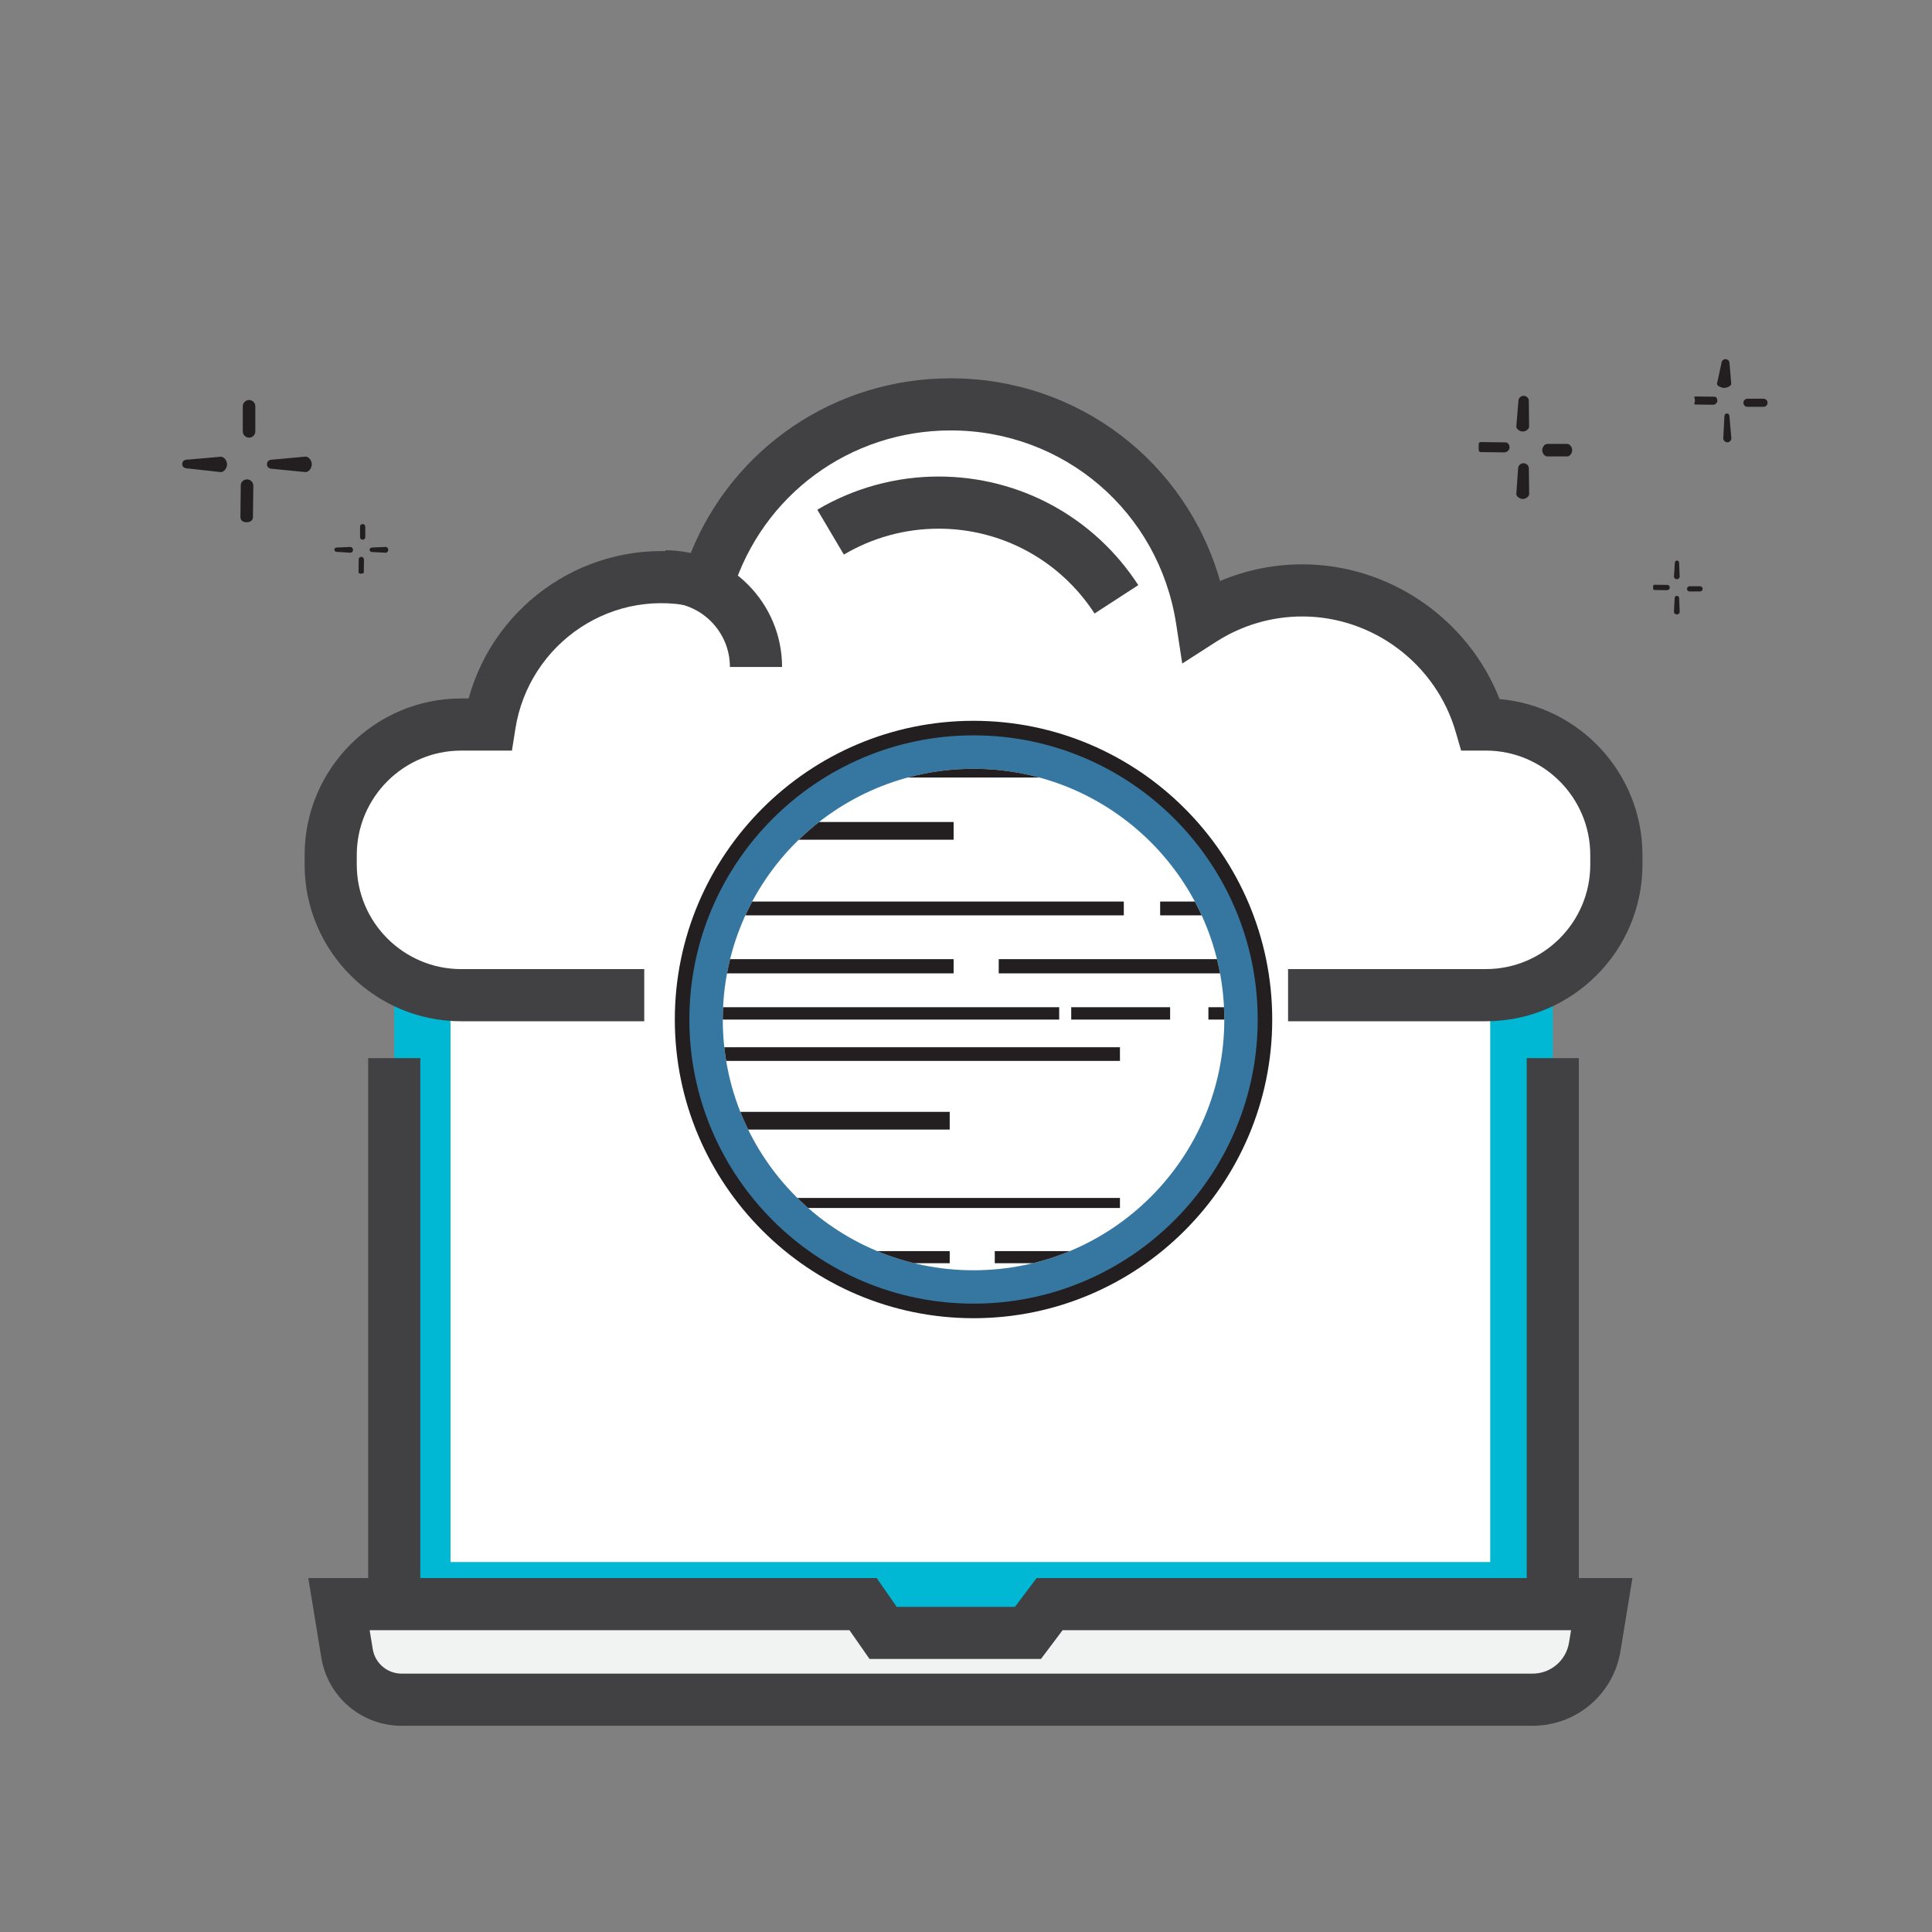 <?xml version="1.0" encoding="utf-8"?>
<!-- Generator: Adobe Illustrator 16.0.0, SVG Export Plug-In . SVG Version: 6.00 Build 0)  -->
<!DOCTYPE svg PUBLIC "-//W3C//DTD SVG 1.1//EN" "http://www.w3.org/Graphics/SVG/1.1/DTD/svg11.dtd">
<svg version="1.1" id="Layer_1" xmlns="http://www.w3.org/2000/svg" xmlns:xlink="http://www.w3.org/1999/xlink" x="0px" y="0px"
	 width="100px" height="100px" viewBox="0 0 100 100" enable-background="new 0 0 100 100" xml:space="preserve">
<rect x="0" y="0" width="100" height="100" fill="#808080" stroke="none"/>
<g id="XMLID_468_">
	<g id="XMLID_488_">
		<path fill="#00B8D4" d="M78.571,85.584H22.205c-0.989,0-1.799-0.811-1.799-1.8V44.281c0-0.989,0.81-1.799,1.799-1.799h56.366
			c0.991,0,1.799,0.81,1.799,1.799v39.503C80.37,84.773,79.562,85.584,78.571,85.584z"/>
	</g>
	<g id="XMLID_487_">
		<path id="XMLID_1462_" fill="#414042" d="M78.88,86.933H21.896c-1.566,0-2.84-1.273-2.84-2.839V54.768h2.699v29.326
			c0,0.074,0.067,0.141,0.141,0.141H78.88c0.073,0,0.142-0.066,0.142-0.141V54.768h2.698v29.326
			C81.72,85.659,80.446,86.933,78.88,86.933z"/>
	</g>
	<g id="XMLID_486_">
		<rect x="23.318" y="45.873" fill="#FFFFFF" width="53.816" height="34.978"/>
	</g>
	<g id="XMLID_485_">
		<path fill="#F1F2F2" d="M79.322,87.977H20.793c-1.406,0-2.604-1.017-2.832-2.405l-0.417-2.542h27.128l1.038,1.49h7.494l1.123-1.49
			h28.578l-0.362,2.212C82.285,86.818,80.922,87.977,79.322,87.977z"/>
	</g>
	<g id="XMLID_484_">
		<path id="XMLID_1451_" fill="#414042" d="M79.322,89.326H20.793c-2.076,0-3.827-1.486-4.163-3.537l-0.673-4.109h29.42l1.038,1.49
			h6.119l1.121-1.49h30.839l-0.619,3.778C83.508,87.701,81.594,89.326,79.322,89.326z M19.133,84.379l0.16,0.975
			c0.121,0.738,0.752,1.273,1.5,1.273h58.529c0.942,0,1.736-0.674,1.89-1.604l0.105-0.645H55.001l-1.121,1.489h-8.874l-1.038-1.489
			H19.133z"/>
	</g>
	<g id="XMLID_482_">
		<path fill="#FFFFFF" d="M76.905,37.501h-0.264c-1.163-4.01-4.856-6.942-9.24-6.942c-1.914,0-3.692,0.566-5.192,1.529
			c-0.973-6.317-6.414-11.158-13.004-11.158c-5.913,0-10.917,3.897-12.583,9.262c-0.75-0.202-1.536-0.318-2.35-0.318
			c-4.513,0-8.244,3.307-8.928,7.628h-1.474c-3.716,0-6.756,3.04-6.756,6.756v0.497c0,3.716,3.04,6.757,6.756,6.757h53.035
			c3.716,0,6.757-3.041,6.757-6.757v-0.497C83.662,40.541,80.621,37.501,76.905,37.501z"/>
	</g>
	<g id="XMLID_481_">
		<path id="XMLID_1450_" fill="#414042" d="M76.905,52.86H66.67v-2.7h10.235c2.981,0,5.407-2.424,5.407-5.406v-0.497
			c0-2.982-2.426-5.407-5.407-5.407h-1.278l-0.282-0.973c-1.02-3.515-4.285-5.969-7.943-5.969c-1.58,0-3.122,0.455-4.462,1.314
			l-1.748,1.123l-0.314-2.052c-0.895-5.802-5.802-10.014-11.672-10.014c-5.21,0-9.75,3.341-11.294,8.313l-0.386,1.241l-1.253-0.338
			c-4.545-1.229-8.897,1.809-9.595,6.217l-0.18,1.139h-2.626c-2.981,0-5.406,2.425-5.406,5.407v0.497
			c0,2.982,2.425,5.406,5.406,5.406h9.474v2.7h-9.474c-4.469,0-8.105-3.636-8.105-8.106v-0.497c0-4.47,3.637-8.106,8.105-8.106
			h0.385c1.351-4.942,6.214-8.29,11.491-7.519c2.208-5.462,7.473-9.052,13.459-9.052c6.583,0,12.185,4.313,13.944,10.492
			c1.341-0.568,2.784-0.863,4.252-0.863c4.517,0,8.585,2.822,10.215,6.974c4.139,0.36,7.396,3.844,7.396,8.074v0.497
			C85.013,49.224,81.375,52.86,76.905,52.86z"/>
	</g>
	<g id="XMLID_480_">
		<path id="XMLID_475_" fill="#414042" d="M56.654,31.755c-1.785-2.75-4.802-4.391-8.07-4.391c-1.729,0-3.425,0.464-4.906,1.342
			l-1.375-2.323c1.896-1.124,4.068-1.718,6.281-1.718c4.186,0,8.052,2.101,10.333,5.621L56.654,31.755z"/>
	</g>
	<g id="XMLID_479_">
		<path id="XMLID_472_" fill="#414042" d="M40.479,34.522h-2.699c0-1.841-1.499-3.34-3.34-3.34v-2.699
			C37.771,28.483,40.479,31.192,40.479,34.522z"/>
	</g>
	<g>
		<path fill="#3677A2" d="M50.391,67.854c-8.317,0-15.086-6.766-15.086-15.082c0-8.319,6.769-15.085,15.086-15.085
			c8.316,0,15.083,6.767,15.083,15.085C65.474,61.087,58.707,67.854,50.391,67.854z"/>
		<g>
			<path fill="#231F20" d="M50.391,68.23c-8.524,0-15.462-6.936-15.462-15.459c0-8.526,6.938-15.462,15.462-15.462
				S65.85,44.245,65.85,52.771C65.85,61.296,58.915,68.23,50.391,68.23z M50.391,38.062c-8.108,0-14.709,6.599-14.709,14.709
				c0,8.108,6.601,14.705,14.709,14.705c8.109,0,14.707-6.597,14.707-14.705C65.098,44.661,58.5,38.062,50.391,38.062z"/>
		</g>
		<g>
			<g>
				<path id="SVGID_2_" fill="#FFFFFF" d="M63.369,52.771c0,7.166-5.812,12.978-12.979,12.978c-7.169,0-12.979-5.812-12.979-12.978
					c0-7.169,5.81-12.979,12.979-12.979C57.557,39.792,63.369,45.602,63.369,52.771z"/>
			</g>
			<g>
				<defs>
					<circle id="SVGID_3_" cx="50.39" cy="52.771" r="12.979"/>
				</defs>
				<clipPath id="SVGID_4_">
					<use xlink:href="#SVGID_3_"  overflow="visible"/>
				</clipPath>
				<rect x="36.274" y="52.134" clip-path="url(#SVGID_4_)" fill="#231F20" width="18.549" height="0.638"/>
			</g>
			<g>
				<defs>
					<circle id="SVGID_5_" cx="50.39" cy="52.771" r="12.979"/>
				</defs>
				<clipPath id="SVGID_6_">
					<use xlink:href="#SVGID_5_"  overflow="visible"/>
				</clipPath>
				<rect x="36.274" y="54.206" clip-path="url(#SVGID_6_)" fill="#231F20" width="21.694" height="0.707"/>
			</g>
			<g>
				<defs>
					<circle id="SVGID_7_" cx="50.39" cy="52.771" r="12.979"/>
				</defs>
				<clipPath id="SVGID_8_">
					<use xlink:href="#SVGID_7_"  overflow="visible"/>
				</clipPath>
				<rect x="36.274" y="62.004" clip-path="url(#SVGID_8_)" fill="#231F20" width="21.694" height="0.521"/>
			</g>
			<g>
				<defs>
					<circle id="SVGID_9_" cx="50.39" cy="52.771" r="12.979"/>
				</defs>
				<clipPath id="SVGID_10_">
					<use xlink:href="#SVGID_9_"  overflow="visible"/>
				</clipPath>
				<rect x="36.274" y="64.758" clip-path="url(#SVGID_10_)" fill="#231F20" width="12.883" height="0.625"/>
			</g>
			<g>
				<defs>
					<circle id="SVGID_11_" cx="50.39" cy="52.771" r="12.979"/>
				</defs>
				<clipPath id="SVGID_12_">
					<use xlink:href="#SVGID_11_"  overflow="visible"/>
				</clipPath>
				<rect x="51.489" y="64.758" clip-path="url(#SVGID_12_)" fill="#231F20" width="24.98" height="0.625"/>
			</g>
			<g>
				<defs>
					<circle id="SVGID_13_" cx="50.39" cy="52.771" r="12.979"/>
				</defs>
				<clipPath id="SVGID_14_">
					<use xlink:href="#SVGID_13_"  overflow="visible"/>
				</clipPath>
				<rect x="60.567" y="61.482" clip-path="url(#SVGID_14_)" fill="#2D4255" width="10.251" height="1.041"/>
			</g>
			<g>
				<defs>
					<circle id="SVGID_15_" cx="50.39" cy="52.771" r="12.979"/>
				</defs>
				<clipPath id="SVGID_16_">
					<use xlink:href="#SVGID_15_"  overflow="visible"/>
				</clipPath>
				<rect x="72.812" y="61.482" clip-path="url(#SVGID_16_)" fill="#2D4255" width="7.326" height="1.041"/>
			</g>
			<g>
				<defs>
					<circle id="SVGID_17_" cx="50.39" cy="52.771" r="12.979"/>
				</defs>
				<clipPath id="SVGID_18_">
					<use xlink:href="#SVGID_17_"  overflow="visible"/>
				</clipPath>
				<rect x="36.274" y="57.549" clip-path="url(#SVGID_18_)" fill="#231F20" width="12.883" height="0.917"/>
			</g>
			<g>
				<defs>
					<circle id="SVGID_19_" cx="50.39" cy="52.771" r="12.979"/>
				</defs>
				<clipPath id="SVGID_20_">
					<use xlink:href="#SVGID_19_"  overflow="visible"/>
				</clipPath>
				<rect x="55.446" y="52.134" clip-path="url(#SVGID_20_)" fill="#231F20" width="5.119" height="0.638"/>
			</g>
			<g>
				<defs>
					<circle id="SVGID_21_" cx="50.39" cy="52.771" r="12.979"/>
				</defs>
				<clipPath id="SVGID_22_">
					<use xlink:href="#SVGID_21_"  overflow="visible"/>
				</clipPath>
				<rect x="62.547" y="52.134" clip-path="url(#SVGID_22_)" fill="#231F20" width="5.121" height="0.638"/>
			</g>
			<g>
				<defs>
					<circle id="SVGID_23_" cx="50.39" cy="52.771" r="12.979"/>
				</defs>
				<clipPath id="SVGID_24_">
					<use xlink:href="#SVGID_23_"  overflow="visible"/>
				</clipPath>
				<rect x="36.473" y="39.204" clip-path="url(#SVGID_24_)" fill="#231F20" width="21.695" height="1.041"/>
			</g>
			<g>
				<defs>
					<circle id="SVGID_25_" cx="50.39" cy="52.771" r="12.979"/>
				</defs>
				<clipPath id="SVGID_26_">
					<use xlink:href="#SVGID_25_"  overflow="visible"/>
				</clipPath>
				<rect x="36.473" y="46.663" clip-path="url(#SVGID_26_)" fill="#231F20" width="21.695" height="0.716"/>
			</g>
			<g>
				<defs>
					<circle id="SVGID_27_" cx="50.39" cy="52.771" r="12.979"/>
				</defs>
				<clipPath id="SVGID_28_">
					<use xlink:href="#SVGID_27_"  overflow="visible"/>
				</clipPath>
				<rect x="60.049" y="46.663" clip-path="url(#SVGID_28_)" fill="#231F20" width="4.031" height="0.716"/>
			</g>
			<g>
				<defs>
					<circle id="SVGID_29_" cx="50.39" cy="52.771" r="12.979"/>
				</defs>
				<clipPath id="SVGID_30_">
					<use xlink:href="#SVGID_29_"  overflow="visible"/>
				</clipPath>
				<rect x="36.473" y="49.646" clip-path="url(#SVGID_30_)" fill="#231F20" width="12.886" height="0.734"/>
			</g>
			<g>
				<defs>
					<circle id="SVGID_31_" cx="50.39" cy="52.771" r="12.979"/>
				</defs>
				<clipPath id="SVGID_32_">
					<use xlink:href="#SVGID_31_"  overflow="visible"/>
				</clipPath>
				<rect x="51.694" y="49.646" clip-path="url(#SVGID_32_)" fill="#231F20" width="24.979" height="0.734"/>
			</g>
			<g>
				<defs>
					<circle id="SVGID_33_" cx="50.39" cy="52.771" r="12.979"/>
				</defs>
				<clipPath id="SVGID_34_">
					<use xlink:href="#SVGID_33_"  overflow="visible"/>
				</clipPath>
				<rect x="73.01" y="46.479" clip-path="url(#SVGID_34_)" fill="#2D4255" width="7.332" height="1.041"/>
			</g>
			<g>
				<defs>
					<circle id="SVGID_35_" cx="50.39" cy="52.771" r="12.979"/>
				</defs>
				<clipPath id="SVGID_36_">
					<use xlink:href="#SVGID_35_"  overflow="visible"/>
				</clipPath>
				<rect x="36.473" y="42.546" clip-path="url(#SVGID_36_)" fill="#231F20" width="12.886" height="0.917"/>
			</g>
		</g>
	</g>
</g>
<g>
	<g>
		<g>
			<path fill="#231F20" d="M155.887,21.215c-0.181,0-0.325-0.145-0.325-0.324v-1.298c0-0.18,0.146-0.325,0.325-0.325
				s0.323,0.145,0.323,0.325v1.298C156.21,21.07,156.065,21.215,155.887,21.215z"/>
		</g>
		<g>
			<path fill="#231F20" d="M158.81,22.999h-0.002l-1.672-0.166c-0.18-0.001-0.324-0.065-0.323-0.244
				c0.001-0.179,0.146-0.24,0.325-0.24h0.001l1.672-0.151c0.181,0.001,0.325,0.223,0.323,0.402
				C159.132,22.777,158.989,22.999,158.81,22.999z"/>
		</g>
		<g>
			<path fill="#231F20" d="M155.763,25.595c-0.001,0-0.002,0-0.003,0c-0.181,0-0.323-0.09-0.321-0.271l0.018-1.643
				c0.002-0.178,0.146-0.298,0.328-0.306c0.18,0.002,0.324,0.156,0.322,0.335l-0.02,1.618
				C156.087,25.504,155.94,25.595,155.763,25.595z"/>
		</g>
		<g>
			<path fill="#231F20" d="M154.423,22.999c-0.002,0-0.002,0-0.006,0l-1.672-0.187c-0.179-0.003-0.322-0.058-0.318-0.237
				c0.003-0.177,0.146-0.226,0.324-0.226c0.002,0,0.004,0,0.006,0l1.672-0.146c0.18,0.004,0.322,0.224,0.318,0.403
				C154.745,22.783,154.601,22.999,154.423,22.999z"/>
		</g>
	</g>
	<g>
		<g>
			<path fill="#231F20" d="M161.767,26.498c-0.075,0-0.137-0.06-0.137-0.135v-0.54c0-0.075,0.062-0.135,0.137-0.135
				c0.074,0,0.135,0.061,0.135,0.135v0.54C161.901,26.438,161.841,26.498,161.767,26.498z"/>
		</g>
		<g>
			<path fill="#231F20" d="M162.956,27.172L162.956,27.172l-0.695-0.036c-0.075,0-0.135-0.043-0.135-0.118
				c0-0.074,0.061-0.116,0.135-0.116h0.001l0.696-0.03c0.074,0,0.135,0.076,0.135,0.151
				C163.092,27.099,163.032,27.172,162.956,27.172z"/>
		</g>
		<g>
			<path fill="#231F20" d="M161.689,28.252C161.688,28.252,161.688,28.252,161.689,28.252c-0.075,0-0.136-0.004-0.136-0.08
				l0.008-0.667c0.002-0.074,0.062-0.115,0.137-0.119c0.076,0,0.135,0.069,0.135,0.144l-0.008,0.642
				C161.823,28.248,161.764,28.252,161.689,28.252z"/>
		</g>
		<g>
			<path fill="#231F20" d="M161.132,27.172h-0.002l-0.695-0.045c-0.074-0.001-0.134-0.04-0.133-0.115
				c0.002-0.074,0.062-0.11,0.135-0.11c0.001,0,0.002,0,0.002,0l0.696-0.028c0.073,0.001,0.134,0.077,0.132,0.151
				C161.267,27.101,161.206,27.172,161.132,27.172z"/>
		</g>
	</g>
	<g>
		<g>
			<path fill="#231F20" d="M128.011,73.235c-0.074,0-0.136-0.061-0.136-0.135V72.56c0-0.074,0.062-0.135,0.136-0.135
				c0.075,0,0.135,0.061,0.135,0.135v0.541C128.146,73.175,128.086,73.235,128.011,73.235z"/>
		</g>
		<g>
			<path fill="#231F20" d="M129.203,73.911L129.203,73.911l-0.697-0.037c-0.074,0-0.135-0.043-0.135-0.117
				c0.002-0.073,0.062-0.114,0.137-0.114l0,0l0.695-0.031c0.075,0,0.135,0.076,0.135,0.15
				C129.336,73.837,129.276,73.911,129.203,73.911z"/>
		</g>
		<g>
			<path fill="#231F20" d="M127.935,74.991C127.934,74.991,127.934,74.991,127.935,74.991c-0.076,0-0.136-0.006-0.136-0.08
				l0.009-0.666c0-0.076,0.062-0.115,0.136-0.119c0.075,0,0.135,0.068,0.135,0.144l-0.009,0.644
				C128.069,74.985,128.009,74.991,127.935,74.991z"/>
		</g>
		<g>
			<path fill="#231F20" d="M127.377,73.911c-0.002,0-0.002,0-0.004,0l-0.694-0.045c-0.074-0.002-0.134-0.041-0.132-0.115
				c0-0.073,0.062-0.108,0.135-0.108c0.001,0,0.001,0,0.002,0l0.695-0.029c0.074,0.002,0.135,0.076,0.134,0.152
				C127.511,73.837,127.451,73.911,127.377,73.911z"/>
		</g>
	</g>
	<g>
		<g>
			<path fill="#231F20" d="M118.379,70.315c-0.114,0-0.209-0.094-0.209-0.209v-0.834c0-0.113,0.095-0.207,0.209-0.207
				c0.115,0,0.209,0.094,0.209,0.207v0.834C118.588,70.222,118.496,70.315,118.379,70.315z"/>
		</g>
		<g>
			<path fill="#231F20" d="M120.217,71.356C120.215,71.356,120.215,71.356,120.217,71.356l-1.075-0.055
				c-0.115-0.002-0.207-0.021-0.207-0.135c0.002-0.115,0.094-0.133,0.209-0.133h0.001l1.073-0.095c0.114,0,0.209,0.095,0.208,0.209
				C120.424,71.264,120.332,71.356,120.217,71.356z"/>
		</g>
		<g>
			<path fill="#231F20" d="M118.261,72.823c0,0,0,0-0.002,0c-0.115,0-0.207,0.092-0.206-0.022l0.012-0.979
				c0.002-0.115,0.094-0.154,0.21-0.158c0.116,0,0.209,0.119,0.207,0.232l-0.012,0.898
				C118.468,72.907,118.375,72.823,118.261,72.823z"/>
		</g>
		<g>
			<path fill="#231F20" d="M117.401,71.683c-0.002,0-0.002,0-0.004,0l-1.073-0.232c-0.113-0.002-0.205-0.096-0.203-0.211
				s0.094-0.205,0.207-0.205c0.002,0,0.002,0,0.004,0l1.074-0.09c0.113,0.002,0.207,0.256,0.204,0.371
				C117.608,71.431,117.515,71.683,117.401,71.683z"/>
		</g>
	</g>
	<g>
		<g>
			<path fill="#231F20" d="M120.832,80.728c-0.143,0-0.323-0.115-0.323-0.26v-1.033c0-0.143,0.182-0.258,0.323-0.258
				c0.145,0,0.324,0.115,0.324,0.258v1.033C121.158,80.612,120.977,80.728,120.832,80.728z"/>
		</g>
		<g>
			<path fill="#231F20" d="M123.099,82.069C123.098,82.069,123.098,82.069,123.099,82.069l-1.333-0.094
				c-0.145-0.002-0.258-0.137-0.257-0.279c0.002-0.143,0.116-0.275,0.258-0.275h0.002l1.332-0.018
				c0.144,0.002,0.258,0.191,0.257,0.336C123.355,81.88,123.242,82.069,123.099,82.069z"/>
		</g>
		<g>
			<path fill="#231F20" d="M120.672,84.017c0,0,0,0-0.002,0c-0.143,0-0.258,0.025-0.256-0.119l0.015-1.258
				c0.004-0.143,0.116-0.213,0.262-0.219c0.146,0.002,0.259,0.135,0.257,0.279l-0.016,1.194
				C120.931,84.038,120.815,84.017,120.672,84.017z"/>
		</g>
		<g>
			<path fill="#231F20" d="M119.607,82.069c-0.001,0-0.003,0-0.005,0l-1.33-0.111c-0.142-0.002-0.256-0.131-0.254-0.272
				s0.117-0.265,0.258-0.265c0.002,0,0.003,0,0.005,0l1.332-0.014c0.143,0.004,0.256,0.191,0.254,0.336
				C119.863,81.884,119.748,82.069,119.607,82.069z"/>
		</g>
	</g>
	<g>
		<g>
			<rect x="114.017" y="56.752" fill="#231F20" width="13.633" height="0.649"/>
		</g>
		<g>
			<rect x="128.297" y="56.752" fill="#231F20" width="5.844" height="0.649"/>
		</g>
		<g>
			<rect x="134.789" y="56.752" fill="#231F20" width="10.387" height="0.649"/>
		</g>
		<g>
			<rect x="108.824" y="59.999" fill="#231F20" width="13.633" height="0.648"/>
		</g>
		<g>
			<rect x="123.754" y="59.999" fill="#231F20" width="14.281" height="0.648"/>
		</g>
		<g>
			<rect x="138.685" y="59.999" fill="#231F20" width="4.544" height="0.648"/>
		</g>
		<g>
			<rect x="112.72" y="63.245" fill="#231F20" width="4.543" height="0.648"/>
		</g>
		<g>
			<rect x="117.912" y="63.245" fill="#231F20" width="23.369" height="0.648"/>
		</g>
		<g>
			<rect x="141.931" y="63.245" fill="#231F20" width="5.191" height="0.648"/>
		</g>
	</g>
	<g>
		<g>
			<rect x="170.493" y="74.28" fill="#231F20" width="13.631" height="0.648"/>
		</g>
		<g>
			<rect x="184.773" y="74.28" fill="#231F20" width="5.843" height="0.648"/>
		</g>
		<g>
			<rect x="191.265" y="74.28" fill="#231F20" width="10.386" height="0.648"/>
		</g>
		<g>
			<rect x="165.298" y="77.526" fill="#231F20" width="13.633" height="0.648"/>
		</g>
		<g>
			<rect x="180.229" y="77.526" fill="#231F20" width="14.28" height="0.648"/>
		</g>
		<g>
			<rect x="195.159" y="77.526" fill="#231F20" width="4.545" height="0.648"/>
		</g>
		<g>
			<rect x="169.193" y="80.771" fill="#231F20" width="4.544" height="0.65"/>
		</g>
		<g>
			<rect x="174.387" y="80.771" fill="#231F20" width="23.368" height="0.65"/>
		</g>
		<g>
			<rect x="198.405" y="80.771" fill="#231F20" width="5.192" height="0.65"/>
		</g>
	</g>
	<g>
		<path fill="#3677A2" d="M132.819,52.5c-8.317,0-15.086-6.767-15.086-15.083c0-8.32,6.769-15.086,15.086-15.086
			c8.316,0,15.083,6.767,15.083,15.086C147.902,45.732,141.136,52.5,132.819,52.5z"/>
		<g>
			<path fill="#231F20" d="M132.819,52.877c-8.524,0-15.462-6.937-15.462-15.459c0-8.527,6.938-15.463,15.462-15.463
				s15.459,6.936,15.459,15.463C148.278,45.941,141.344,52.877,132.819,52.877z M132.819,22.708
				c-8.108,0-14.709,6.599-14.709,14.709c0,8.109,6.601,14.705,14.709,14.705c8.109,0,14.707-6.596,14.707-14.705
				C147.526,29.307,140.929,22.708,132.819,22.708z"/>
		</g>
		<g>
			<g>
				<path id="SVGID_1_" fill="#FFFFFF" d="M145.798,37.417c0,7.166-5.812,12.977-12.979,12.977c-7.169,0-12.979-5.811-12.979-12.977
					c0-7.17,5.81-12.979,12.979-12.979C139.985,24.438,145.798,30.248,145.798,37.417z"/>
			</g>
			<g>
				<defs>
					<path id="SVGID_37_" d="M145.798,37.417c0,7.166-5.812,12.977-12.979,12.977c-7.169,0-12.979-5.811-12.979-12.977
						c0-7.17,5.81-12.979,12.979-12.979C139.985,24.438,145.798,30.248,145.798,37.417z"/>
				</defs>
				<clipPath id="SVGID_38_">
					<use xlink:href="#SVGID_37_"  overflow="visible"/>
				</clipPath>
				<rect x="118.703" y="36.779" clip-path="url(#SVGID_38_)" fill="#231F20" width="18.549" height="0.638"/>
			</g>
			<g>
				<defs>
					<path id="SVGID_39_" d="M145.798,37.417c0,7.166-5.812,12.977-12.979,12.977c-7.169,0-12.979-5.811-12.979-12.977
						c0-7.17,5.81-12.979,12.979-12.979C139.985,24.438,145.798,30.248,145.798,37.417z"/>
				</defs>
				<clipPath id="SVGID_40_">
					<use xlink:href="#SVGID_39_"  overflow="visible"/>
				</clipPath>
				<rect x="118.703" y="38.852" clip-path="url(#SVGID_40_)" fill="#231F20" width="21.694" height="0.707"/>
			</g>
			<g>
				<defs>
					<path id="SVGID_41_" d="M145.798,37.417c0,7.166-5.812,12.977-12.979,12.977c-7.169,0-12.979-5.811-12.979-12.977
						c0-7.17,5.81-12.979,12.979-12.979C139.985,24.438,145.798,30.248,145.798,37.417z"/>
				</defs>
				<clipPath id="SVGID_42_">
					<use xlink:href="#SVGID_41_"  overflow="visible"/>
				</clipPath>
				<rect x="118.703" y="46.649" clip-path="url(#SVGID_42_)" fill="#231F20" width="21.694" height="0.521"/>
			</g>
			<g>
				<defs>
					<path id="SVGID_43_" d="M145.798,37.417c0,7.166-5.812,12.977-12.979,12.977c-7.169,0-12.979-5.811-12.979-12.977
						c0-7.17,5.81-12.979,12.979-12.979C139.985,24.438,145.798,30.248,145.798,37.417z"/>
				</defs>
				<clipPath id="SVGID_44_">
					<use xlink:href="#SVGID_43_"  overflow="visible"/>
				</clipPath>
				<rect x="118.703" y="49.403" clip-path="url(#SVGID_44_)" fill="#231F20" width="12.883" height="0.625"/>
			</g>
			<g>
				<defs>
					<path id="SVGID_45_" d="M145.798,37.417c0,7.166-5.812,12.977-12.979,12.977c-7.169,0-12.979-5.811-12.979-12.977
						c0-7.17,5.81-12.979,12.979-12.979C139.985,24.438,145.798,30.248,145.798,37.417z"/>
				</defs>
				<clipPath id="SVGID_46_">
					<use xlink:href="#SVGID_45_"  overflow="visible"/>
				</clipPath>
				<rect x="133.918" y="49.403" clip-path="url(#SVGID_46_)" fill="#231F20" width="24.98" height="0.625"/>
			</g>
			<g>
				<defs>
					<path id="SVGID_47_" d="M145.798,37.417c0,7.166-5.812,12.977-12.979,12.977c-7.169,0-12.979-5.811-12.979-12.977
						c0-7.17,5.81-12.979,12.979-12.979C139.985,24.438,145.798,30.248,145.798,37.417z"/>
				</defs>
				<clipPath id="SVGID_48_">
					<use xlink:href="#SVGID_47_"  overflow="visible"/>
				</clipPath>
				<rect x="142.996" y="46.128" clip-path="url(#SVGID_48_)" fill="#2D4255" width="10.251" height="1.041"/>
			</g>
			<g>
				<defs>
					<path id="SVGID_49_" d="M145.798,37.417c0,7.166-5.812,12.977-12.979,12.977c-7.169,0-12.979-5.811-12.979-12.977
						c0-7.17,5.81-12.979,12.979-12.979C139.985,24.438,145.798,30.248,145.798,37.417z"/>
				</defs>
				<clipPath id="SVGID_50_">
					<use xlink:href="#SVGID_49_"  overflow="visible"/>
				</clipPath>
				<rect x="155.241" y="46.128" clip-path="url(#SVGID_50_)" fill="#2D4255" width="7.326" height="1.041"/>
			</g>
			<g>
				<defs>
					<path id="SVGID_51_" d="M145.798,37.417c0,7.166-5.812,12.977-12.979,12.977c-7.169,0-12.979-5.811-12.979-12.977
						c0-7.17,5.81-12.979,12.979-12.979C139.985,24.438,145.798,30.248,145.798,37.417z"/>
				</defs>
				<clipPath id="SVGID_52_">
					<use xlink:href="#SVGID_51_"  overflow="visible"/>
				</clipPath>
				<rect x="118.703" y="42.194" clip-path="url(#SVGID_52_)" fill="#231F20" width="12.883" height="0.917"/>
			</g>
			<g>
				<defs>
					<path id="SVGID_53_" d="M145.798,37.417c0,7.166-5.812,12.977-12.979,12.977c-7.169,0-12.979-5.811-12.979-12.977
						c0-7.17,5.81-12.979,12.979-12.979C139.985,24.438,145.798,30.248,145.798,37.417z"/>
				</defs>
				<clipPath id="SVGID_54_">
					<use xlink:href="#SVGID_53_"  overflow="visible"/>
				</clipPath>
				<rect x="137.875" y="36.779" clip-path="url(#SVGID_54_)" fill="#231F20" width="5.119" height="0.638"/>
			</g>
			<g>
				<defs>
					<path id="SVGID_55_" d="M145.798,37.417c0,7.166-5.812,12.977-12.979,12.977c-7.169,0-12.979-5.811-12.979-12.977
						c0-7.17,5.81-12.979,12.979-12.979C139.985,24.438,145.798,30.248,145.798,37.417z"/>
				</defs>
				<clipPath id="SVGID_56_">
					<use xlink:href="#SVGID_55_"  overflow="visible"/>
				</clipPath>
				<rect x="144.976" y="36.779" clip-path="url(#SVGID_56_)" fill="#231F20" width="5.121" height="0.638"/>
			</g>
			<g>
				<defs>
					<path id="SVGID_57_" d="M145.798,37.417c0,7.166-5.812,12.977-12.979,12.977c-7.169,0-12.979-5.811-12.979-12.977
						c0-7.17,5.81-12.979,12.979-12.979C139.985,24.438,145.798,30.248,145.798,37.417z"/>
				</defs>
				<clipPath id="SVGID_58_">
					<use xlink:href="#SVGID_57_"  overflow="visible"/>
				</clipPath>
				<rect x="118.901" y="23.85" clip-path="url(#SVGID_58_)" fill="#231F20" width="21.695" height="1.041"/>
			</g>
			<g>
				<defs>
					<path id="SVGID_59_" d="M145.798,37.417c0,7.166-5.812,12.977-12.979,12.977c-7.169,0-12.979-5.811-12.979-12.977
						c0-7.17,5.81-12.979,12.979-12.979C139.985,24.438,145.798,30.248,145.798,37.417z"/>
				</defs>
				<clipPath id="SVGID_60_">
					<use xlink:href="#SVGID_59_"  overflow="visible"/>
				</clipPath>
				<rect x="118.901" y="31.309" clip-path="url(#SVGID_60_)" fill="#231F20" width="21.695" height="0.716"/>
			</g>
			<g>
				<defs>
					<path id="SVGID_61_" d="M145.798,37.417c0,7.166-5.812,12.977-12.979,12.977c-7.169,0-12.979-5.811-12.979-12.977
						c0-7.17,5.81-12.979,12.979-12.979C139.985,24.438,145.798,30.248,145.798,37.417z"/>
				</defs>
				<clipPath id="SVGID_62_">
					<use xlink:href="#SVGID_61_"  overflow="visible"/>
				</clipPath>
				<rect x="142.478" y="31.309" clip-path="url(#SVGID_62_)" fill="#231F20" width="4.031" height="0.716"/>
			</g>
			<g>
				<defs>
					<path id="SVGID_63_" d="M145.798,37.417c0,7.166-5.812,12.977-12.979,12.977c-7.169,0-12.979-5.811-12.979-12.977
						c0-7.17,5.81-12.979,12.979-12.979C139.985,24.438,145.798,30.248,145.798,37.417z"/>
				</defs>
				<clipPath id="SVGID_64_">
					<use xlink:href="#SVGID_63_"  overflow="visible"/>
				</clipPath>
				<rect x="118.901" y="34.292" clip-path="url(#SVGID_64_)" fill="#231F20" width="12.886" height="0.734"/>
			</g>
			<g>
				<defs>
					<path id="SVGID_65_" d="M145.798,37.417c0,7.166-5.812,12.977-12.979,12.977c-7.169,0-12.979-5.811-12.979-12.977
						c0-7.17,5.81-12.979,12.979-12.979C139.985,24.438,145.798,30.248,145.798,37.417z"/>
				</defs>
				<clipPath id="SVGID_66_">
					<use xlink:href="#SVGID_65_"  overflow="visible"/>
				</clipPath>
				<rect x="134.123" y="34.292" clip-path="url(#SVGID_66_)" fill="#231F20" width="24.979" height="0.734"/>
			</g>
			<g>
				<defs>
					<path id="SVGID_67_" d="M145.798,37.417c0,7.166-5.812,12.977-12.979,12.977c-7.169,0-12.979-5.811-12.979-12.977
						c0-7.17,5.81-12.979,12.979-12.979C139.985,24.438,145.798,30.248,145.798,37.417z"/>
				</defs>
				<clipPath id="SVGID_68_">
					<use xlink:href="#SVGID_67_"  overflow="visible"/>
				</clipPath>
				<rect x="155.438" y="31.125" clip-path="url(#SVGID_68_)" fill="#2D4255" width="7.332" height="1.041"/>
			</g>
			<g>
				<defs>
					<path id="SVGID_69_" d="M145.798,37.417c0,7.166-5.812,12.977-12.979,12.977c-7.169,0-12.979-5.811-12.979-12.977
						c0-7.17,5.81-12.979,12.979-12.979C139.985,24.438,145.798,30.248,145.798,37.417z"/>
				</defs>
				<clipPath id="SVGID_70_">
					<use xlink:href="#SVGID_69_"  overflow="visible"/>
				</clipPath>
				<rect x="118.901" y="27.191" clip-path="url(#SVGID_70_)" fill="#231F20" width="12.886" height="0.917"/>
			</g>
		</g>
	</g>
	<path fill="#231F20" d="M202.983,85.938c-0.013-0.014-0.289,0.219-0.623,0.52l-2.371,2.15c-0.326,0.295-0.589,0.553-0.572,0.559
		l1.006,1.121c0.012,0.01,0.287-0.219,0.615-0.516l2.377-2.154c0.334-0.303,0.59-0.553,0.578-0.565L202.983,85.938z"/>
	<g>
		<path fill="#231F20" d="M184.729,71.888l-7.192-7.943l2.869-2.596l7.186,7.938L184.729,71.888z M178.452,63.989l6.321,6.98
			l1.899-1.729l-6.314-6.977L178.452,63.989z"/>
	</g>
	<path fill="#3677A2" d="M203.823,85.103c0.189,0.207-0.048,0.732-0.533,1.18l-3.478,3.139c-0.479,0.441-1.024,0.621-1.213,0.412
		l-16.892-18.645c-0.189-0.215,0.043-0.736,0.526-1.168l3.481-3.154c0.484-0.443,1.029-0.623,1.22-0.41L203.823,85.103z"/>
	<path fill="#FFFFFF" d="M190.053,69.954c0.014,0.019-0.364,0.387-0.854,0.83l-3.473,3.144c-0.482,0.438-0.887,0.78-0.896,0.76
		l-1.344-1.474c-0.014-0.014,0.362-0.381,0.844-0.815l3.482-3.153c0.486-0.439,0.891-0.781,0.902-0.763L190.053,69.954z"/>
	<path fill="#3677A2" d="M187.478,59.493l-2.1-1.862c-0.269-0.237-0.426-0.715-0.354-1.066l0.568-2.753
		c0.072-0.351,0.406-0.726,0.746-0.839l2.666-0.88c0.341-0.113,0.627-0.193,0.643-0.179c0.016,0.013,0.03-0.267,0.021-0.625
		c-0.03-1.161-0.162-2.314-0.387-3.458c-0.068-0.352-0.146-0.622-0.158-0.605c-0.012,0.017-0.311,0.002-0.668-0.034l-2.791-0.276
		c-0.356-0.035-0.768-0.328-0.916-0.655l-1.166-2.555c-0.149-0.326-0.102-0.826,0.108-1.118l1.64-2.279
		c0.209-0.291,0.396-0.525,0.414-0.522c0.021,0.002-0.133-0.231-0.352-0.516c-0.359-0.468-0.741-0.923-1.15-1.362
		c-0.39-0.427-0.793-0.827-1.211-1.21c-0.265-0.242-0.484-0.414-0.482-0.394c0.002,0.021-0.247,0.184-0.557,0.365l-2.426,1.417
		c-0.31,0.182-0.812,0.185-1.125,0.008l-2.438-1.384c-0.312-0.177-0.566-0.611-0.569-0.969l-0.022-2.808
		c-0.002-0.359,0.01-0.658,0.026-0.668c0.019-0.011-0.243-0.11-0.588-0.211c-1.117-0.328-2.252-0.559-3.401-0.695
		c-0.354-0.042-0.638-0.053-0.627-0.038c0.01,0.017-0.1,0.296-0.242,0.625l-1.113,2.57c-0.143,0.329-0.549,0.629-0.904,0.669
		l-2.791,0.316c-0.355,0.041-0.816-0.16-1.031-0.449l-1.668-2.252c-0.213-0.288-0.379-0.539-0.371-0.559s-0.262,0.051-0.6,0.171
		c-1.039,0.372-2.055,0.829-3.041,1.371c-0.314,0.172-0.547,0.327-0.525,0.335c0.021,0.008,0.099,0.298,0.174,0.649l0.588,2.748
		c0.076,0.351-0.079,0.829-0.346,1.069l-2.082,1.875c-0.266,0.239-0.759,0.345-1.1,0.235l-2.668-0.859
		c-0.342-0.11-0.621-0.216-0.627-0.237c-0.004-0.021-0.182,0.195-0.387,0.49c-0.668,0.967-1.242,1.976-1.729,3.018
		c-0.152,0.325-0.251,0.586-0.232,0.579c0.02-0.007,0.25,0.181,0.517,0.42l2.095,1.879c0.268,0.24,0.424,0.718,0.35,1.069
		l-0.575,2.743c-0.074,0.351-0.41,0.726-0.751,0.836l-2.666,0.871c-0.34,0.113-0.629,0.191-0.645,0.179
		c-0.016-0.015-0.029,0.266-0.021,0.625c0.028,1.155,0.151,2.313,0.373,3.461c0.067,0.353,0.141,0.622,0.149,0.604
		c0.012-0.017,0.31,0,0.666,0.037l2.789,0.28c0.355,0.036,0.766,0.33,0.912,0.657l1.156,2.563c0.146,0.326,0.096,0.826-0.113,1.117
		l-1.645,2.27c-0.21,0.291-0.396,0.527-0.415,0.527c-0.021,0,0.135,0.235,0.353,0.521c0.369,0.484,0.762,0.954,1.178,1.416
		c0.369,0.402,0.757,0.785,1.148,1.148c0.264,0.244,0.482,0.422,0.482,0.402c0-0.018,0.252-0.179,0.562-0.359l2.425-1.412
		c0.311-0.181,0.813-0.182,1.125-0.004l2.435,1.392c0.312,0.178,0.563,0.61,0.565,0.971l0.014,2.808
		c0.002,0.356-0.012,0.655-0.027,0.668c-0.018,0.012,0.243,0.112,0.586,0.217c1.115,0.332,2.254,0.566,3.403,0.707
		c0.354,0.045,0.637,0.055,0.625,0.039c-0.013-0.017,0.097-0.295,0.239-0.623l1.127-2.576c0.144-0.328,0.55-0.625,0.906-0.662
		l2.789-0.299c0.355-0.039,0.817,0.164,1.03,0.451l1.667,2.262c0.213,0.289,0.379,0.537,0.371,0.555s0.266-0.053,0.604-0.17
		c1.09-0.379,2.158-0.855,3.188-1.43c0.313-0.174,0.544-0.33,0.522-0.336c-0.022-0.006-0.103-0.295-0.181-0.646l-0.603-2.741
		c-0.076-0.351,0.076-0.83,0.343-1.07l2.084-1.893c0.267-0.24,0.759-0.347,1.101-0.238l2.672,0.854
		c0.34,0.11,0.621,0.216,0.627,0.233c0.004,0.018,0.183-0.199,0.386-0.495c0.663-0.961,1.233-1.974,1.716-3.013
		c0.15-0.325,0.249-0.59,0.23-0.586C187.979,59.919,187.747,59.729,187.478,59.493z M160.04,60.069
		c-4.547-4.971-4.211-12.68,0.754-17.231c4.965-4.555,12.674-4.215,17.229,0.749c4.565,4.969,4.238,12.687-0.746,17.23
		C172.308,65.365,164.591,65.032,160.04,60.069z"/>
	<g>
		<path fill="#231F20" d="M167.122,72.667c-0.105,0-0.336-0.015-0.607-0.047c-1.165-0.142-2.327-0.384-3.456-0.72
			c-0.663-0.196-0.785-0.271-0.815-0.478l-0.031-0.207l0.049-0.03c0.005-0.103,0.01-0.269,0.008-0.479l-0.014-2.806
			c0-0.241-0.192-0.571-0.402-0.69l-2.434-1.392c-0.201-0.114-0.602-0.112-0.801,0.004l-2.426,1.412
			c-0.179,0.104-0.318,0.188-0.406,0.246l-0.006,0.156l-0.314,0.002c-0.111,0-0.174,0-0.701-0.489
			c-0.436-0.404-0.816-0.786-1.168-1.171c-0.415-0.459-0.816-0.94-1.196-1.438c-0.429-0.562-0.479-0.672-0.386-0.86l0.09-0.181
			h0.059c0.064-0.082,0.168-0.218,0.295-0.393l1.646-2.271c0.142-0.194,0.181-0.573,0.08-0.793l-1.156-2.562
			c-0.098-0.219-0.407-0.442-0.649-0.467l-2.787-0.283c-0.176-0.019-0.334-0.03-0.449-0.035l-0.002,0.002h-0.184
			c-0.301,0-0.351-0.254-0.469-0.868c-0.222-1.15-0.349-2.334-0.378-3.514c-0.021-0.729,0.028-0.777,0.109-0.861l0.096-0.098h0.154
			c0.042-0.013,0.243-0.068,0.528-0.161l2.666-0.872c0.229-0.075,0.482-0.359,0.533-0.596l0.575-2.742
			c0.05-0.236-0.067-0.599-0.249-0.761l-2.094-1.879c-0.18-0.161-0.32-0.278-0.395-0.338h-0.082l-0.099-0.15
			c-0.09-0.142-0.103-0.213,0.213-0.89c0.498-1.068,1.091-2.099,1.759-3.065c0.437-0.631,0.508-0.631,0.649-0.631h0.265l0.021,0.1
			c0.098,0.038,0.251,0.091,0.442,0.153l2.668,0.86c0.221,0.073,0.608-0.01,0.783-0.167l2.08-1.874
			c0.182-0.162,0.299-0.523,0.246-0.76l-0.588-2.748c-0.043-0.205-0.084-0.366-0.111-0.466l-0.054-0.021l-0.017-0.208
			c-0.017-0.212,0.088-0.308,0.695-0.642c0.993-0.546,2.032-1.015,3.088-1.392c0.164-0.058,0.558-0.193,0.7-0.193h0.171l0.2,0.28
			l-0.008,0.021c0.054,0.082,0.146,0.215,0.276,0.393l1.668,2.252c0.131,0.178,0.437,0.322,0.677,0.322l2.848-0.32
			c0.24-0.027,0.546-0.254,0.642-0.475l1.115-2.57c0.088-0.199,0.15-0.356,0.188-0.454l-0.022-0.039l0.092-0.165
			c0.099-0.169,0.275-0.169,0.344-0.169c0.105,0,0.336,0.015,0.605,0.046c1.166,0.139,2.328,0.376,3.453,0.706
			c0.678,0.199,0.793,0.267,0.819,0.481l0.026,0.211l-0.045,0.027c-0.004,0.104-0.008,0.266-0.006,0.469l0.022,2.807
			c0.002,0.242,0.194,0.571,0.405,0.69l2.438,1.384c0.2,0.114,0.602,0.11,0.8-0.005l2.425-1.417
			c0.244-0.142,0.414-0.253,0.477-0.297l0.105-0.114h0.142c0.104,0,0.176,0,0.7,0.48c0.442,0.406,0.847,0.809,1.23,1.231
			c0.396,0.424,0.778,0.877,1.168,1.383c0.43,0.557,0.479,0.669,0.389,0.856l-0.09,0.181h-0.062
			c-0.064,0.079-0.168,0.214-0.292,0.388l-1.64,2.279c-0.142,0.196-0.178,0.575-0.078,0.794l1.168,2.555
			c0.101,0.22,0.412,0.442,0.652,0.466l2.791,0.276c0.184,0.02,0.352,0.031,0.469,0.037l0.002-0.004h0.168
			c0.305,0,0.356,0.272,0.475,0.867c0.229,1.167,0.361,2.349,0.393,3.512c0.02,0.729-0.029,0.777-0.109,0.86l-0.193,0.198
			l-0.117-0.082c-0.088,0.024-0.254,0.074-0.466,0.145l-2.664,0.88c-0.229,0.076-0.483,0.36-0.532,0.597l-0.567,2.752
			c-0.048,0.236,0.071,0.6,0.252,0.759l2.101,1.861c0.184,0.164,0.325,0.28,0.402,0.342h0.078l0.097,0.149
			c0.091,0.14,0.104,0.222-0.21,0.898c-0.497,1.073-1.084,2.104-1.742,3.06c-0.438,0.637-0.506,0.637-0.652,0.637h-0.248
			l-0.025-0.095c-0.098-0.036-0.254-0.092-0.452-0.155l-2.672-0.854c-0.22-0.07-0.61,0.014-0.782,0.17l-2.084,1.891
			c-0.18,0.162-0.295,0.524-0.242,0.76l0.602,2.742c0.042,0.191,0.081,0.349,0.109,0.445l0.051,0.014l0.025,0.222
			c0.023,0.217-0.078,0.315-0.688,0.653c-1.037,0.578-2.127,1.066-3.241,1.453c-0.13,0.045-0.562,0.191-0.703,0.191h-0.175
			l-0.197-0.293l0.006-0.014c-0.059-0.086-0.15-0.219-0.271-0.383l-1.666-2.263c-0.133-0.18-0.438-0.325-0.682-0.325l-2.844,0.303
			c-0.24,0.024-0.547,0.248-0.644,0.469l-1.127,2.576c-0.082,0.188-0.144,0.34-0.181,0.438l0.021,0.029l-0.09,0.178
			C167.372,72.667,167.183,72.667,167.122,72.667z M162.911,71.171c0.088,0.031,0.2,0.067,0.332,0.108
			c1.094,0.324,2.219,0.56,3.35,0.695c0.132,0.016,0.251,0.026,0.349,0.035c0.042-0.109,0.103-0.25,0.181-0.429l1.127-2.576
			c0.19-0.436,0.692-0.805,1.168-0.854l2.789-0.299c0.479-0.052,1.047,0.205,1.326,0.584l1.668,2.262
			c0.115,0.158,0.205,0.279,0.271,0.38c0.086-0.027,0.201-0.064,0.334-0.109c1.079-0.375,2.135-0.848,3.139-1.406
			c0.115-0.064,0.215-0.125,0.292-0.172c-0.032-0.115-0.065-0.264-0.108-0.455l-0.602-2.744c-0.104-0.465,0.086-1.059,0.44-1.379
			l2.084-1.891c0.342-0.312,0.975-0.45,1.416-0.308l2.673,0.854c0.186,0.061,0.329,0.107,0.439,0.146
			c0.057-0.072,0.127-0.169,0.205-0.283c0.639-0.927,1.207-1.924,1.688-2.966c0.06-0.129,0.108-0.239,0.144-0.327
			c-0.089-0.072-0.203-0.17-0.354-0.305l-2.1-1.86c-0.356-0.317-0.554-0.908-0.457-1.375l0.568-2.754
			c0.096-0.467,0.51-0.933,0.963-1.082l2.665-0.881c0.195-0.063,0.339-0.107,0.441-0.137c0.002-0.092,0.003-0.213-0.001-0.35
			c-0.029-1.127-0.157-2.272-0.381-3.404c-0.025-0.136-0.053-0.252-0.074-0.342c-0.125-0.006-0.288-0.019-0.465-0.037l-2.791-0.276
			c-0.475-0.047-0.981-0.409-1.18-0.842l-1.168-2.555c-0.197-0.435-0.138-1.054,0.143-1.442l1.639-2.28
			c0.114-0.159,0.203-0.279,0.275-0.371c-0.053-0.076-0.122-0.171-0.205-0.28c-0.378-0.489-0.748-0.927-1.131-1.339
			c-0.375-0.41-0.766-0.799-1.193-1.191c-0.1-0.092-0.189-0.169-0.26-0.229c-0.102,0.065-0.23,0.144-0.396,0.24l-2.426,1.417
			c-0.395,0.232-1.05,0.236-1.447,0.01l-2.438-1.384c-0.415-0.235-0.73-0.771-0.734-1.25l-0.023-2.807c0-0.195,0-0.347,0.004-0.465
			c-0.088-0.03-0.199-0.066-0.331-0.105c-1.091-0.32-2.218-0.55-3.349-0.685c-0.134-0.016-0.256-0.027-0.354-0.033
			c-0.042,0.108-0.102,0.247-0.18,0.428l-1.113,2.573c-0.189,0.437-0.689,0.808-1.165,0.862l-2.79,0.316
			c-0.467,0.056-1.047-0.199-1.328-0.578l-1.668-2.252c-0.119-0.16-0.209-0.285-0.275-0.383c-0.084,0.026-0.195,0.062-0.326,0.108
			c-1.021,0.366-2.028,0.82-2.993,1.35c-0.119,0.065-0.22,0.125-0.298,0.173c0.029,0.115,0.064,0.264,0.105,0.458l0.59,2.748
			c0.101,0.466-0.093,1.059-0.447,1.378l-2.08,1.874c-0.344,0.308-0.975,0.445-1.418,0.303l-2.668-0.86
			c-0.188-0.06-0.332-0.109-0.442-0.151c-0.056,0.073-0.125,0.168-0.203,0.28c-0.646,0.936-1.219,1.936-1.702,2.971
			c-0.058,0.124-0.104,0.233-0.141,0.319c0.087,0.071,0.199,0.169,0.347,0.302l2.095,1.879c0.354,0.319,0.549,0.911,0.451,1.377
			l-0.576,2.742c-0.1,0.467-0.515,0.932-0.967,1.079l-2.666,0.871c-0.195,0.065-0.339,0.108-0.443,0.136
			c-0.002,0.094-0.002,0.213,0.002,0.35c0.027,1.146,0.152,2.293,0.367,3.408c0.024,0.135,0.051,0.252,0.071,0.342
			c0.124,0.007,0.283,0.02,0.457,0.037l2.789,0.281c0.476,0.049,0.979,0.412,1.177,0.848l1.156,2.562
			c0.196,0.436,0.133,1.055-0.146,1.441l-1.645,2.271c-0.115,0.159-0.203,0.281-0.275,0.372c0.053,0.077,0.123,0.176,0.209,0.288
			c0.367,0.479,0.758,0.949,1.16,1.396c0.338,0.369,0.707,0.737,1.129,1.129c0.104,0.098,0.193,0.177,0.266,0.238
			c0.099-0.064,0.227-0.142,0.396-0.238l2.424-1.412c0.396-0.229,1.052-0.232,1.449-0.006l2.432,1.393
			c0.414,0.236,0.728,0.775,0.729,1.252l0.013,2.805C162.917,70.901,162.915,71.054,162.911,71.171z M169.034,64.347
			c-3.502,0-6.867-1.479-9.231-4.059c-4.658-5.093-4.312-13.027,0.772-17.689c2.313-2.123,5.315-3.292,8.452-3.292
			c3.501,0,6.867,1.48,9.236,4.061c2.271,2.472,3.44,5.677,3.292,9.025c-0.146,3.335-1.589,6.414-4.059,8.665
			C175.18,63.179,172.173,64.347,169.034,64.347z M169.027,39.957c-2.974,0-5.819,1.108-8.015,3.121
			c-4.82,4.42-5.148,11.945-0.732,16.773c2.242,2.443,5.432,3.848,8.754,3.848c2.978,0,5.827-1.107,8.024-3.121
			c2.343-2.133,3.709-5.05,3.849-8.214c0.141-3.173-0.968-6.212-3.121-8.556C175.54,41.359,172.347,39.957,169.027,39.957z"/>
	</g>
	<path fill="#00B8D4" d="M160.188,85.101l-1.511-1.342c-0.193-0.17-0.309-0.514-0.256-0.766l0.41-1.982
		c0.051-0.254,0.293-0.523,0.537-0.605l1.92-0.633c0.244-0.08,0.451-0.139,0.461-0.129c0.012,0.01,0.021-0.191,0.016-0.449
		c-0.021-0.834-0.115-1.666-0.278-2.49c-0.05-0.252-0.104-0.447-0.112-0.436c-0.01,0.011-0.226,0.002-0.481-0.023l-2.011-0.199
		c-0.256-0.024-0.551-0.235-0.657-0.471l-0.84-1.84c-0.107-0.234-0.072-0.596,0.077-0.805l1.181-1.641
		c0.149-0.209,0.285-0.379,0.299-0.377c0.015,0.002-0.096-0.166-0.254-0.371c-0.259-0.336-0.532-0.664-0.827-0.98
		c-0.279-0.307-0.57-0.596-0.871-0.871c-0.191-0.174-0.349-0.297-0.349-0.283c0.001,0.014-0.179,0.133-0.401,0.264l-1.744,1.021
		c-0.224,0.131-0.586,0.134-0.812,0.006l-1.754-0.995c-0.226-0.127-0.408-0.441-0.41-0.697l-0.017-2.021
		c-0.002-0.259,0.007-0.475,0.02-0.482c0.014-0.006-0.176-0.078-0.424-0.151c-0.805-0.233-1.621-0.401-2.448-0.499
		c-0.256-0.03-0.459-0.039-0.45-0.028c0.006,0.015-0.072,0.216-0.175,0.451l-0.803,1.851c-0.104,0.235-0.396,0.451-0.649,0.48
		l-2.009,0.229c-0.257,0.028-0.59-0.115-0.744-0.322l-1.199-1.622c-0.153-0.206-0.273-0.388-0.269-0.401
		c0.006-0.016-0.188,0.036-0.433,0.123c-0.748,0.268-1.479,0.598-2.188,0.987c-0.227,0.124-0.395,0.235-0.379,0.241
		c0.014,0.004,0.07,0.214,0.125,0.467l0.424,1.977c0.055,0.252-0.059,0.598-0.25,0.771l-1.498,1.352
		c-0.191,0.173-0.546,0.248-0.792,0.168l-1.92-0.618c-0.245-0.078-0.448-0.156-0.452-0.17c-0.002-0.017-0.131,0.141-0.277,0.354
		c-0.479,0.695-0.896,1.422-1.244,2.172c-0.109,0.234-0.182,0.422-0.167,0.418c0.013-0.006,0.179,0.129,0.37,0.303l1.509,1.352
		c0.19,0.175,0.305,0.517,0.251,0.771l-0.415,1.976c-0.054,0.252-0.295,0.521-0.539,0.602l-1.92,0.629
		c-0.244,0.08-0.452,0.137-0.463,0.127c-0.013-0.01-0.021,0.191-0.017,0.451c0.021,0.832,0.109,1.666,0.27,2.49
		c0.049,0.254,0.102,0.447,0.109,0.438c0.006-0.014,0.222-0.002,0.478,0.023l2.008,0.203c0.259,0.025,0.554,0.238,0.658,0.475
		l0.832,1.844c0.104,0.234,0.069,0.596-0.082,0.805l-1.185,1.636c-0.149,0.207-0.285,0.377-0.297,0.377
		c-0.016,0,0.096,0.17,0.252,0.377c0.268,0.349,0.549,0.688,0.849,1.019c0.266,0.291,0.545,0.567,0.827,0.828
		c0.188,0.178,0.347,0.303,0.347,0.291c0.001-0.015,0.183-0.13,0.405-0.261l1.746-1.019c0.224-0.129,0.586-0.131,0.81-0.002
		l1.752,1.002c0.226,0.127,0.406,0.439,0.408,0.697l0.01,2.021c0.001,0.258-0.009,0.473-0.021,0.48
		c-0.012,0.01,0.176,0.082,0.424,0.155c0.801,0.238,1.62,0.41,2.448,0.511c0.256,0.03,0.459,0.039,0.449,0.026
		c-0.008-0.013,0.07-0.213,0.174-0.449l0.812-1.854c0.104-0.236,0.396-0.451,0.651-0.478l2.009-0.217
		c0.257-0.027,0.589,0.119,0.741,0.326l1.199,1.629c0.154,0.207,0.273,0.387,0.269,0.398c-0.005,0.014,0.19-0.037,0.435-0.121
		c0.785-0.273,1.555-0.617,2.297-1.029c0.225-0.125,0.391-0.238,0.375-0.242c-0.017-0.004-0.072-0.213-0.129-0.465l-0.434-1.973
		c-0.057-0.254,0.055-0.599,0.246-0.771l1.501-1.361c0.19-0.174,0.545-0.25,0.791-0.172l1.924,0.615
		c0.245,0.078,0.446,0.152,0.45,0.168c0.004,0.014,0.132-0.143,0.277-0.355c0.478-0.692,0.89-1.42,1.235-2.17
		c0.108-0.231,0.179-0.424,0.166-0.422C160.548,85.407,160.38,85.271,160.188,85.101z M140.437,85.515
		c-3.274-3.578-3.033-9.127,0.541-12.404c3.575-3.279,9.125-3.033,12.404,0.539c3.287,3.578,3.052,9.135-0.537,12.404
		C149.267,89.327,143.712,89.089,140.437,85.515z"/>
	<g>
		<path fill="#231F20" d="M145.534,94.677c-0.078,0-0.248-0.012-0.449-0.035c-0.844-0.104-1.687-0.277-2.503-0.521
			c-0.465-0.139-0.619-0.199-0.65-0.416l-0.031-0.203l0.045-0.028c0.004-0.078,0.004-0.185,0.004-0.298l-0.011-2.021
			c-0.001-0.141-0.122-0.348-0.243-0.418l-1.753-1.002c-0.116-0.065-0.37-0.063-0.485,0.002l-1.744,1.019
			c-0.098,0.057-0.188,0.108-0.254,0.149l-0.006,0.152h-0.312c-0.108,0-0.159,0-0.565-0.377c-0.315-0.293-0.594-0.57-0.847-0.847
			c-0.301-0.332-0.591-0.682-0.866-1.041c-0.289-0.379-0.385-0.52-0.287-0.717l0.09-0.18l0.056-0.002
			c0.049-0.062,0.112-0.148,0.182-0.242l1.185-1.637c0.084-0.113,0.106-0.352,0.05-0.48l-0.832-1.844
			c-0.058-0.131-0.253-0.271-0.396-0.285l-2.008-0.203c-0.146-0.014-0.273-0.022-0.355-0.027l-0.073,0.005
			c-0.3,0.008-0.356-0.252-0.444-0.699c-0.158-0.83-0.252-1.687-0.273-2.543c-0.014-0.539,0.021-0.601,0.105-0.687l0.186-0.188
			l0.115,0.074c0.066-0.021,0.176-0.056,0.297-0.095l1.918-0.627c0.136-0.045,0.295-0.225,0.324-0.36l0.414-1.976
			c0.029-0.139-0.046-0.367-0.15-0.461l-1.508-1.354c-0.102-0.09-0.192-0.17-0.254-0.219h-0.078l-0.098-0.152
			c-0.101-0.156-0.062-0.277,0.148-0.727c0.359-0.773,0.787-1.521,1.271-2.222c0.301-0.437,0.381-0.493,0.545-0.493h0.262
			l0.021,0.098c0.071,0.024,0.166,0.057,0.27,0.09l1.92,0.619c0.125,0.041,0.373-0.012,0.475-0.103l1.499-1.35
			c0.104-0.095,0.179-0.322,0.147-0.461l-0.424-1.978c-0.022-0.111-0.047-0.213-0.065-0.289l-0.05-0.019l-0.016-0.205
			c-0.018-0.229,0.146-0.327,0.547-0.55c0.717-0.395,1.471-0.733,2.236-1.008c0.184-0.065,0.428-0.146,0.534-0.146h0.171l0.2,0.285
			l-0.007,0.015c0.045,0.064,0.104,0.147,0.17,0.237l1.2,1.621c0.076,0.104,0.271,0.194,0.414,0.194l2.039-0.229
			c0.142-0.018,0.334-0.158,0.39-0.288l0.803-1.851c0.049-0.11,0.092-0.213,0.121-0.288l-0.021-0.035l0.181-0.321l0.233-0.006
			c0.078,0,0.248,0.012,0.445,0.034c0.846,0.103,1.688,0.272,2.502,0.513c0.43,0.125,0.625,0.184,0.655,0.422l0.026,0.213
			l-0.043,0.025c-0.002,0.076-0.002,0.176-0.002,0.281l0.018,2.021c0.002,0.141,0.123,0.35,0.246,0.42l1.754,0.996
			c0.115,0.063,0.369,0.062,0.486-0.004l1.746-1.021c0.084-0.049,0.164-0.098,0.227-0.137l-0.016-0.17l0.354-0.002
			c0.104,0,0.161,0,0.564,0.368c0.321,0.296,0.613,0.587,0.894,0.894c0.287,0.307,0.563,0.637,0.846,1.002
			c0.29,0.375,0.386,0.516,0.289,0.711l-0.09,0.182h-0.06c-0.049,0.062-0.11,0.146-0.18,0.242l-1.18,1.641
			c-0.082,0.115-0.105,0.353-0.047,0.48l0.84,1.84c0.059,0.129,0.255,0.268,0.396,0.283l2.01,0.197
			c0.144,0.016,0.271,0.024,0.354,0.026l0.081-0.004c0.321-0.012,0.362,0.271,0.446,0.697c0.166,0.844,0.261,1.7,0.283,2.543
			c0.016,0.562-0.027,0.606-0.105,0.687l-0.193,0.198l-0.112-0.08c-0.066,0.021-0.173,0.054-0.287,0.093l-1.919,0.633
			c-0.135,0.045-0.294,0.223-0.322,0.36l-0.408,1.982c-0.029,0.139,0.047,0.364,0.151,0.459l1.513,1.342
			c0.104,0.09,0.197,0.172,0.262,0.224h0.074l0.096,0.147c0.097,0.149,0.072,0.269-0.146,0.733
			c-0.358,0.777-0.784,1.523-1.262,2.218c-0.291,0.422-0.373,0.495-0.545,0.495h-0.247l-0.025-0.09
			c-0.072-0.024-0.171-0.059-0.277-0.094l-1.924-0.615c-0.127-0.041-0.373,0.013-0.475,0.104l-1.501,1.36
			c-0.104,0.097-0.179,0.322-0.146,0.459l0.433,1.978c0.022,0.101,0.045,0.193,0.063,0.267l0.047,0.014l0.024,0.219
			c0.026,0.234-0.137,0.336-0.541,0.561c-0.752,0.418-1.541,0.773-2.348,1.052c-0.188,0.065-0.435,0.145-0.537,0.145h-0.173
			l-0.201-0.293l0.006-0.012c-0.043-0.062-0.102-0.144-0.165-0.229l-1.2-1.629c-0.076-0.104-0.271-0.197-0.416-0.197l-2.037,0.218
			c-0.141,0.014-0.334,0.153-0.391,0.284l-0.811,1.854c-0.045,0.101-0.084,0.193-0.111,0.265l0.02,0.028l-0.18,0.353L145.534,94.677
			z M142.596,93.444c0.051,0.018,0.107,0.035,0.171,0.053c0.781,0.234,1.588,0.402,2.396,0.5c0.063,0.008,0.125,0.015,0.179,0.021
			c0.03-0.07,0.065-0.154,0.106-0.248l0.812-1.854c0.148-0.344,0.543-0.633,0.914-0.672l2.105-0.221c0.354,0,0.739,0.191,0.94,0.463
			l1.198,1.629c0.062,0.084,0.115,0.156,0.16,0.219c0.051-0.016,0.11-0.035,0.174-0.057c0.771-0.268,1.527-0.605,2.244-1.008
			c0.056-0.029,0.105-0.057,0.149-0.084c-0.019-0.076-0.039-0.166-0.062-0.268l-0.435-1.976c-0.08-0.364,0.068-0.828,0.347-1.08
			l1.5-1.36c0.27-0.244,0.762-0.353,1.107-0.24l1.924,0.615c0.1,0.03,0.186,0.059,0.258,0.084c0.032-0.043,0.067-0.095,0.104-0.146
			c0.457-0.664,0.862-1.379,1.208-2.121c0.027-0.062,0.054-0.119,0.076-0.17c-0.057-0.049-0.124-0.107-0.205-0.18l-1.512-1.34
			c-0.28-0.248-0.434-0.711-0.356-1.078l0.408-1.98c0.075-0.365,0.399-0.73,0.754-0.846l1.919-0.635
			c0.104-0.033,0.188-0.062,0.257-0.08c0-0.055-0.001-0.115-0.003-0.182c-0.021-0.808-0.111-1.625-0.271-2.437
			c-0.014-0.063-0.024-0.123-0.037-0.177c-0.08-0.006-0.174-0.014-0.271-0.022l-2.01-0.196c-0.371-0.037-0.768-0.322-0.924-0.66
			l-0.84-1.84c-0.154-0.341-0.107-0.826,0.11-1.13l1.181-1.641c0.062-0.086,0.112-0.156,0.158-0.22
			c-0.031-0.043-0.066-0.09-0.105-0.141c-0.27-0.35-0.535-0.664-0.809-0.957c-0.271-0.297-0.55-0.574-0.854-0.854
			c-0.048-0.043-0.093-0.084-0.134-0.119c-0.065,0.041-0.145,0.088-0.233,0.139l-1.744,1.021c-0.312,0.182-0.819,0.184-1.134,0.008
			l-1.755-0.998c-0.324-0.184-0.572-0.604-0.574-0.977l-0.019-2.021c0-0.105,0-0.193,0-0.271c-0.051-0.018-0.106-0.035-0.17-0.053
			c-0.78-0.229-1.588-0.393-2.396-0.488c-0.065-0.008-0.128-0.016-0.183-0.02c-0.028,0.069-0.063,0.15-0.106,0.248l-0.802,1.85
			c-0.148,0.342-0.54,0.633-0.911,0.674l-2.009,0.229c-0.373,0.045-0.821-0.153-1.04-0.45l-1.201-1.621
			c-0.064-0.089-0.118-0.16-0.162-0.226c-0.049,0.017-0.105,0.035-0.168,0.058c-0.732,0.262-1.453,0.588-2.141,0.967
			c-0.057,0.029-0.108,0.061-0.153,0.088c0.019,0.074,0.038,0.162,0.06,0.267l0.426,1.979c0.076,0.365-0.072,0.828-0.35,1.078
			l-1.5,1.35c-0.27,0.242-0.758,0.35-1.107,0.236l-1.92-0.617c-0.103-0.033-0.188-0.062-0.26-0.088
			c-0.033,0.043-0.065,0.092-0.104,0.145c-0.464,0.67-0.874,1.385-1.219,2.125c-0.027,0.061-0.053,0.115-0.074,0.164
			c0.057,0.047,0.121,0.105,0.201,0.178l1.508,1.353c0.277,0.25,0.429,0.713,0.352,1.077l-0.414,1.976
			c-0.076,0.365-0.401,0.729-0.756,0.847l-1.92,0.625c-0.104,0.034-0.189,0.062-0.258,0.081c0,0.054,0.001,0.113,0.003,0.181
			c0.021,0.822,0.108,1.643,0.263,2.438c0.012,0.066,0.024,0.125,0.035,0.178c0.078,0.006,0.17,0.014,0.266,0.023l2.009,0.203
			c0.372,0.037,0.769,0.322,0.921,0.662l0.833,1.846c0.151,0.34,0.104,0.824-0.115,1.127l-1.185,1.635
			c-0.062,0.086-0.114,0.158-0.16,0.219c0.031,0.045,0.068,0.097,0.109,0.148c0.265,0.344,0.543,0.682,0.832,0.998
			c0.238,0.262,0.504,0.527,0.806,0.809c0.051,0.045,0.098,0.088,0.139,0.125c0.063-0.041,0.142-0.086,0.229-0.139l1.746-1.016
			c0.313-0.182,0.82-0.184,1.135-0.004l1.752,1c0.324,0.186,0.568,0.604,0.57,0.979l0.011,2.021
			C142.597,93.276,142.597,93.368,142.596,93.444z M146.911,88.685c-2.547,0-4.995-1.074-6.714-2.949
			c-3.389-3.703-3.136-9.475,0.562-12.863c1.684-1.545,3.865-2.395,6.146-2.395c2.545,0,4.992,1.076,6.715,2.953
			c1.651,1.797,2.504,4.127,2.395,6.562c-0.105,2.426-1.155,4.663-2.951,6.301C151.378,87.835,149.192,88.685,146.911,88.685z
			 M146.905,71.128c-2.117,0-4.146,0.787-5.708,2.223c-3.435,3.148-3.668,8.508-0.521,11.945c1.597,1.742,3.867,2.74,6.234,2.74
			c2.119,0,4.148-0.789,5.715-2.222c1.668-1.521,2.642-3.601,2.74-5.851c0.102-2.262-0.688-4.426-2.223-6.096
			C151.542,72.126,149.27,71.128,146.905,71.128z"/>
	</g>
	<g>
		<path fill="#231F20" d="M169.122,64.294c-6.817,0-12.365-5.548-12.365-12.368c0-6.819,5.548-12.367,12.365-12.367
			c6.82,0,12.369,5.548,12.369,12.367C181.491,58.746,175.942,64.294,169.122,64.294z M169.122,40.036
			c-6.556,0-11.889,5.334-11.889,11.89c0,6.558,5.333,11.892,11.889,11.892c6.559,0,11.893-5.334,11.893-11.892
			C181.014,45.37,175.68,40.036,169.122,40.036z"/>
	</g>
	<circle fill="#00BCD4" cx="169.124" cy="51.926" r="7.119"/>
	<circle fill="#005E6A" cx="169.122" cy="51.926" r="2.943"/>
	<g>
		<path fill="#231F20" d="M169.122,59.282c-4.056,0-7.354-3.3-7.354-7.355c0-4.057,3.3-7.357,7.354-7.357
			c4.059,0,7.358,3.3,7.358,7.357C176.48,55.981,173.18,59.282,169.122,59.282z M169.122,45.046c-3.793,0-6.879,3.086-6.879,6.879
			c0,3.792,3.086,6.878,6.879,6.878c3.795,0,6.881-3.086,6.881-6.878C176.003,48.132,172.915,45.046,169.122,45.046z"/>
	</g>
	<g>
		<path fill="#231F20" d="M169.122,55.106c-1.754,0-3.181-1.426-3.181-3.181c0-1.755,1.427-3.182,3.181-3.182
			c1.756,0,3.184,1.427,3.184,3.182C172.306,53.681,170.876,55.106,169.122,55.106z M169.122,49.222
			c-1.49,0-2.703,1.213-2.703,2.705c0,1.491,1.213,2.704,2.703,2.704c1.492,0,2.705-1.213,2.705-2.704
			C171.827,50.435,170.614,49.222,169.122,49.222z"/>
	</g>
	
		<ellipse transform="matrix(-0.694 -0.72 0.72 -0.694 246.03 202.99)" fill="#FFFFFF" cx="166.181" cy="49.177" rx="0.98" ry="1.849"/>
	<g>
		<path fill="#231F20" d="M165.339,50.881c-0.272,0-0.502-0.088-0.663-0.256c-0.474-0.492-0.185-1.513,0.659-2.324
			c0.818-0.791,1.884-1.055,2.349-0.57c0.244,0.253,0.296,0.649,0.146,1.113c-0.137,0.413-0.422,0.843-0.805,1.212
			C166.489,50.572,165.858,50.881,165.339,50.881z M167.02,47.952c-0.386,0-0.917,0.272-1.354,0.693
			c-0.683,0.659-0.888,1.398-0.646,1.651c0.069,0.071,0.177,0.108,0.319,0.108c0.387,0,0.918-0.272,1.354-0.692
			c0.323-0.312,0.571-0.682,0.682-1.016c0.093-0.284,0.08-0.515-0.035-0.634C167.27,47.988,167.163,47.952,167.02,47.952z"/>
	</g>
	<g>
		<path fill="#231F20" d="M198.833,90.245c-0.25,0-0.396-0.104-0.476-0.194l-16.89-18.644c-0.328-0.371-0.096-1.055,0.552-1.629
			l3.479-3.152c0.399-0.364,0.849-0.584,1.199-0.584c0.25,0,0.399,0.106,0.479,0.197l16.887,18.646
			c0.328,0.362,0.099,1.036-0.558,1.637l-3.479,3.142C199.632,90.026,199.185,90.245,198.833,90.245z M186.695,66.673
			c-0.146,0.018-0.446,0.147-0.76,0.434l-3.481,3.154c-0.386,0.344-0.502,0.664-0.486,0.74l16.873,18.614l-0.008-0.02
			c0.153,0,0.463-0.144,0.76-0.416l3.479-3.14c0.405-0.373,0.504-0.688,0.492-0.756L186.695,66.673z"/>
	</g>
	<g>
		
			<rect x="185.744" y="67.374" transform="matrix(-0.672 -0.74 0.74 -0.672 258.741 256.231)" fill="#231F20" width="0.649" height="6.978"/>
	</g>
	<g>
		
			<rect x="187.042" y="68.678" transform="matrix(-0.671 -0.742 0.742 -0.671 259.528 259.533)" fill="#231F20" width="0.648" height="6.976"/>
	</g>
</g>
<g>
	<g>
		<g>
			<path fill="#231F20" d="M87.318,30.479c0-0.074,0.061-0.136,0.135-0.136h0.541c0.074,0,0.135,0.062,0.135,0.136
				c0,0.075-0.061,0.135-0.135,0.135h-0.541C87.379,30.614,87.318,30.554,87.318,30.479z"/>
		</g>
		<g>
			<path fill="#231F20" d="M86.643,31.671L86.643,31.671l0.037-0.697c0-0.074,0.043-0.135,0.117-0.135
				c0.073,0.002,0.114,0.062,0.114,0.137l0,0l0.031,0.695c0,0.075-0.076,0.135-0.15,0.135
				C86.717,31.804,86.643,31.745,86.643,31.671z"/>
		</g>
		<g>
			<path fill="#231F20" d="M85.562,30.403C85.562,30.402,85.562,30.402,85.562,30.403c0-0.076,0.006-0.136,0.08-0.136l0.666,0.009
				c0.076,0,0.115,0.062,0.119,0.136c0,0.075-0.068,0.135-0.144,0.135l-0.644-0.009C85.568,30.538,85.562,30.477,85.562,30.403z"/>
		</g>
		<g>
			<path fill="#231F20" d="M86.643,29.845c0-0.002,0-0.002,0-0.004l0.045-0.694c0.002-0.074,0.041-0.134,0.115-0.132
				c0.073,0,0.108,0.062,0.108,0.135c0,0.001,0,0.001,0,0.002l0.029,0.695c-0.002,0.074-0.076,0.135-0.152,0.134
				C86.717,29.979,86.643,29.919,86.643,29.845z"/>
		</g>
	</g>
	<g>
		<g>
			<path fill="#231F20" d="M90.238,20.847c0-0.114,0.094-0.209,0.209-0.209h0.834c0.113,0,0.207,0.095,0.207,0.209
				c0,0.115-0.094,0.209-0.207,0.209h-0.834C90.332,21.056,90.238,20.964,90.238,20.847z"/>
		</g>
		<g>
			<path fill="#231F20" d="M89.197,22.685C89.197,22.683,89.197,22.683,89.197,22.685l0.055-1.075
				c0.002-0.115,0.021-0.207,0.135-0.207c0.115,0.002,0.133,0.094,0.133,0.209v0.001l0.095,1.073c0,0.114-0.095,0.209-0.209,0.208
				C89.29,22.892,89.197,22.8,89.197,22.685z"/>
		</g>
		<g>
			<path fill="#231F20" d="M87.73,20.729c0,0,0,0,0-0.002c0-0.115-0.092-0.207,0.022-0.206l0.979,0.012
				c0.115,0.002,0.154,0.094,0.158,0.21c0,0.116-0.119,0.209-0.232,0.207l-0.898-0.012C87.646,20.936,87.73,20.843,87.73,20.729z"/>
		</g>
		<g>
			<path fill="#231F20" d="M88.871,19.87c0-0.002,0-0.002,0-0.004l0.232-1.073c0.002-0.113,0.096-0.205,0.211-0.203
				s0.205,0.094,0.205,0.207c0,0.002,0,0.002,0,0.004l0.09,1.074c-0.002,0.113-0.256,0.207-0.371,0.204
				C89.123,20.077,88.871,19.983,88.871,19.87z"/>
		</g>
	</g>
	<g>
		<g>
			<path fill="#231F20" d="M79.826,23.3c0-0.143,0.115-0.323,0.26-0.323h1.033c0.143,0,0.258,0.182,0.258,0.323
				c0,0.145-0.115,0.324-0.258,0.324h-1.033C79.941,23.626,79.826,23.445,79.826,23.3z"/>
		</g>
		<g>
			<path fill="#231F20" d="M78.484,25.567C78.484,25.566,78.484,25.566,78.484,25.567l0.094-1.333
				c0.002-0.145,0.137-0.258,0.279-0.257c0.143,0.002,0.275,0.116,0.275,0.258v0.002l0.018,1.332
				c-0.002,0.144-0.191,0.258-0.336,0.257C78.674,25.824,78.484,25.71,78.484,25.567z"/>
		</g>
		<g>
			<path fill="#231F20" d="M76.537,23.14c0,0,0,0,0-0.002c0-0.143-0.025-0.258,0.119-0.256l1.258,0.015
				c0.143,0.004,0.213,0.116,0.219,0.262c-0.002,0.146-0.135,0.259-0.279,0.257L76.659,23.4
				C76.516,23.399,76.537,23.284,76.537,23.14z"/>
		</g>
		<g>
			<path fill="#231F20" d="M78.484,22.076c0-0.001,0-0.003,0-0.005l0.111-1.33c0.002-0.142,0.131-0.256,0.272-0.254
				s0.265,0.117,0.265,0.258c0,0.002,0,0.003,0,0.005l0.014,1.332c-0.004,0.143-0.191,0.256-0.336,0.254
				C78.67,22.332,78.484,22.216,78.484,22.076z"/>
		</g>
	</g>
</g>
<g>
	<g>
		<g>
			<path fill="#231F20" d="M12.892,22.652c-0.181,0-0.325-0.145-0.325-0.324v-1.298c0-0.18,0.146-0.325,0.325-0.325
				s0.323,0.145,0.323,0.325v1.298C13.215,22.507,13.071,22.652,12.892,22.652z"/>
		</g>
		<g>
			<path fill="#231F20" d="M15.815,24.436h-0.002l-1.672-0.166c-0.18-0.001-0.324-0.065-0.323-0.244
				c0.001-0.179,0.146-0.24,0.325-0.24h0.001l1.672-0.151c0.181,0.001,0.325,0.223,0.323,0.402
				C16.137,24.214,15.995,24.436,15.815,24.436z"/>
		</g>
		<g>
			<path fill="#231F20" d="M12.768,27.032c-0.001,0-0.002,0-0.003,0c-0.181,0-0.323-0.09-0.321-0.271l0.018-1.643
				c0.002-0.178,0.146-0.298,0.328-0.306c0.18,0.002,0.324,0.156,0.322,0.335l-0.02,1.618
				C13.092,26.941,12.946,27.032,12.768,27.032z"/>
		</g>
		<g>
			<path fill="#231F20" d="M11.428,24.436c-0.002,0-0.002,0-0.006,0L9.75,24.249c-0.179-0.003-0.322-0.058-0.318-0.237
				c0.003-0.177,0.146-0.226,0.324-0.226c0.002,0,0.004,0,0.006,0l1.672-0.146c0.18,0.004,0.322,0.224,0.318,0.403
				C11.75,24.22,11.606,24.436,11.428,24.436z"/>
		</g>
	</g>
	<g>
		<g>
			<path fill="#231F20" d="M18.772,27.935c-0.075,0-0.137-0.06-0.137-0.135v-0.54c0-0.075,0.062-0.135,0.137-0.135
				c0.074,0,0.135,0.061,0.135,0.135v0.54C18.907,27.875,18.846,27.935,18.772,27.935z"/>
		</g>
		<g>
			<path fill="#231F20" d="M19.961,28.609L19.961,28.609l-0.695-0.036c-0.075,0-0.135-0.043-0.135-0.118
				c0-0.074,0.061-0.116,0.135-0.116h0.001l0.696-0.03c0.074,0,0.135,0.076,0.135,0.151C20.097,28.536,20.038,28.609,19.961,28.609z
				"/>
		</g>
		<g>
			<path fill="#231F20" d="M18.695,29.689C18.694,29.689,18.694,29.689,18.695,29.689c-0.075,0-0.136-0.004-0.136-0.08l0.008-0.667
				c0.002-0.074,0.062-0.115,0.137-0.119c0.076,0,0.135,0.069,0.135,0.144l-0.008,0.642C18.829,29.685,18.769,29.689,18.695,29.689z
				"/>
		</g>
		<g>
			<path fill="#231F20" d="M18.137,28.609h-0.002l-0.695-0.045c-0.074-0.001-0.134-0.04-0.133-0.115
				c0.002-0.074,0.062-0.11,0.135-0.11c0.001,0,0.002,0,0.002,0l0.696-0.028c0.073,0.001,0.134,0.077,0.132,0.151
				C18.272,28.538,18.211,28.609,18.137,28.609z"/>
		</g>
	</g>
</g>
</svg>
